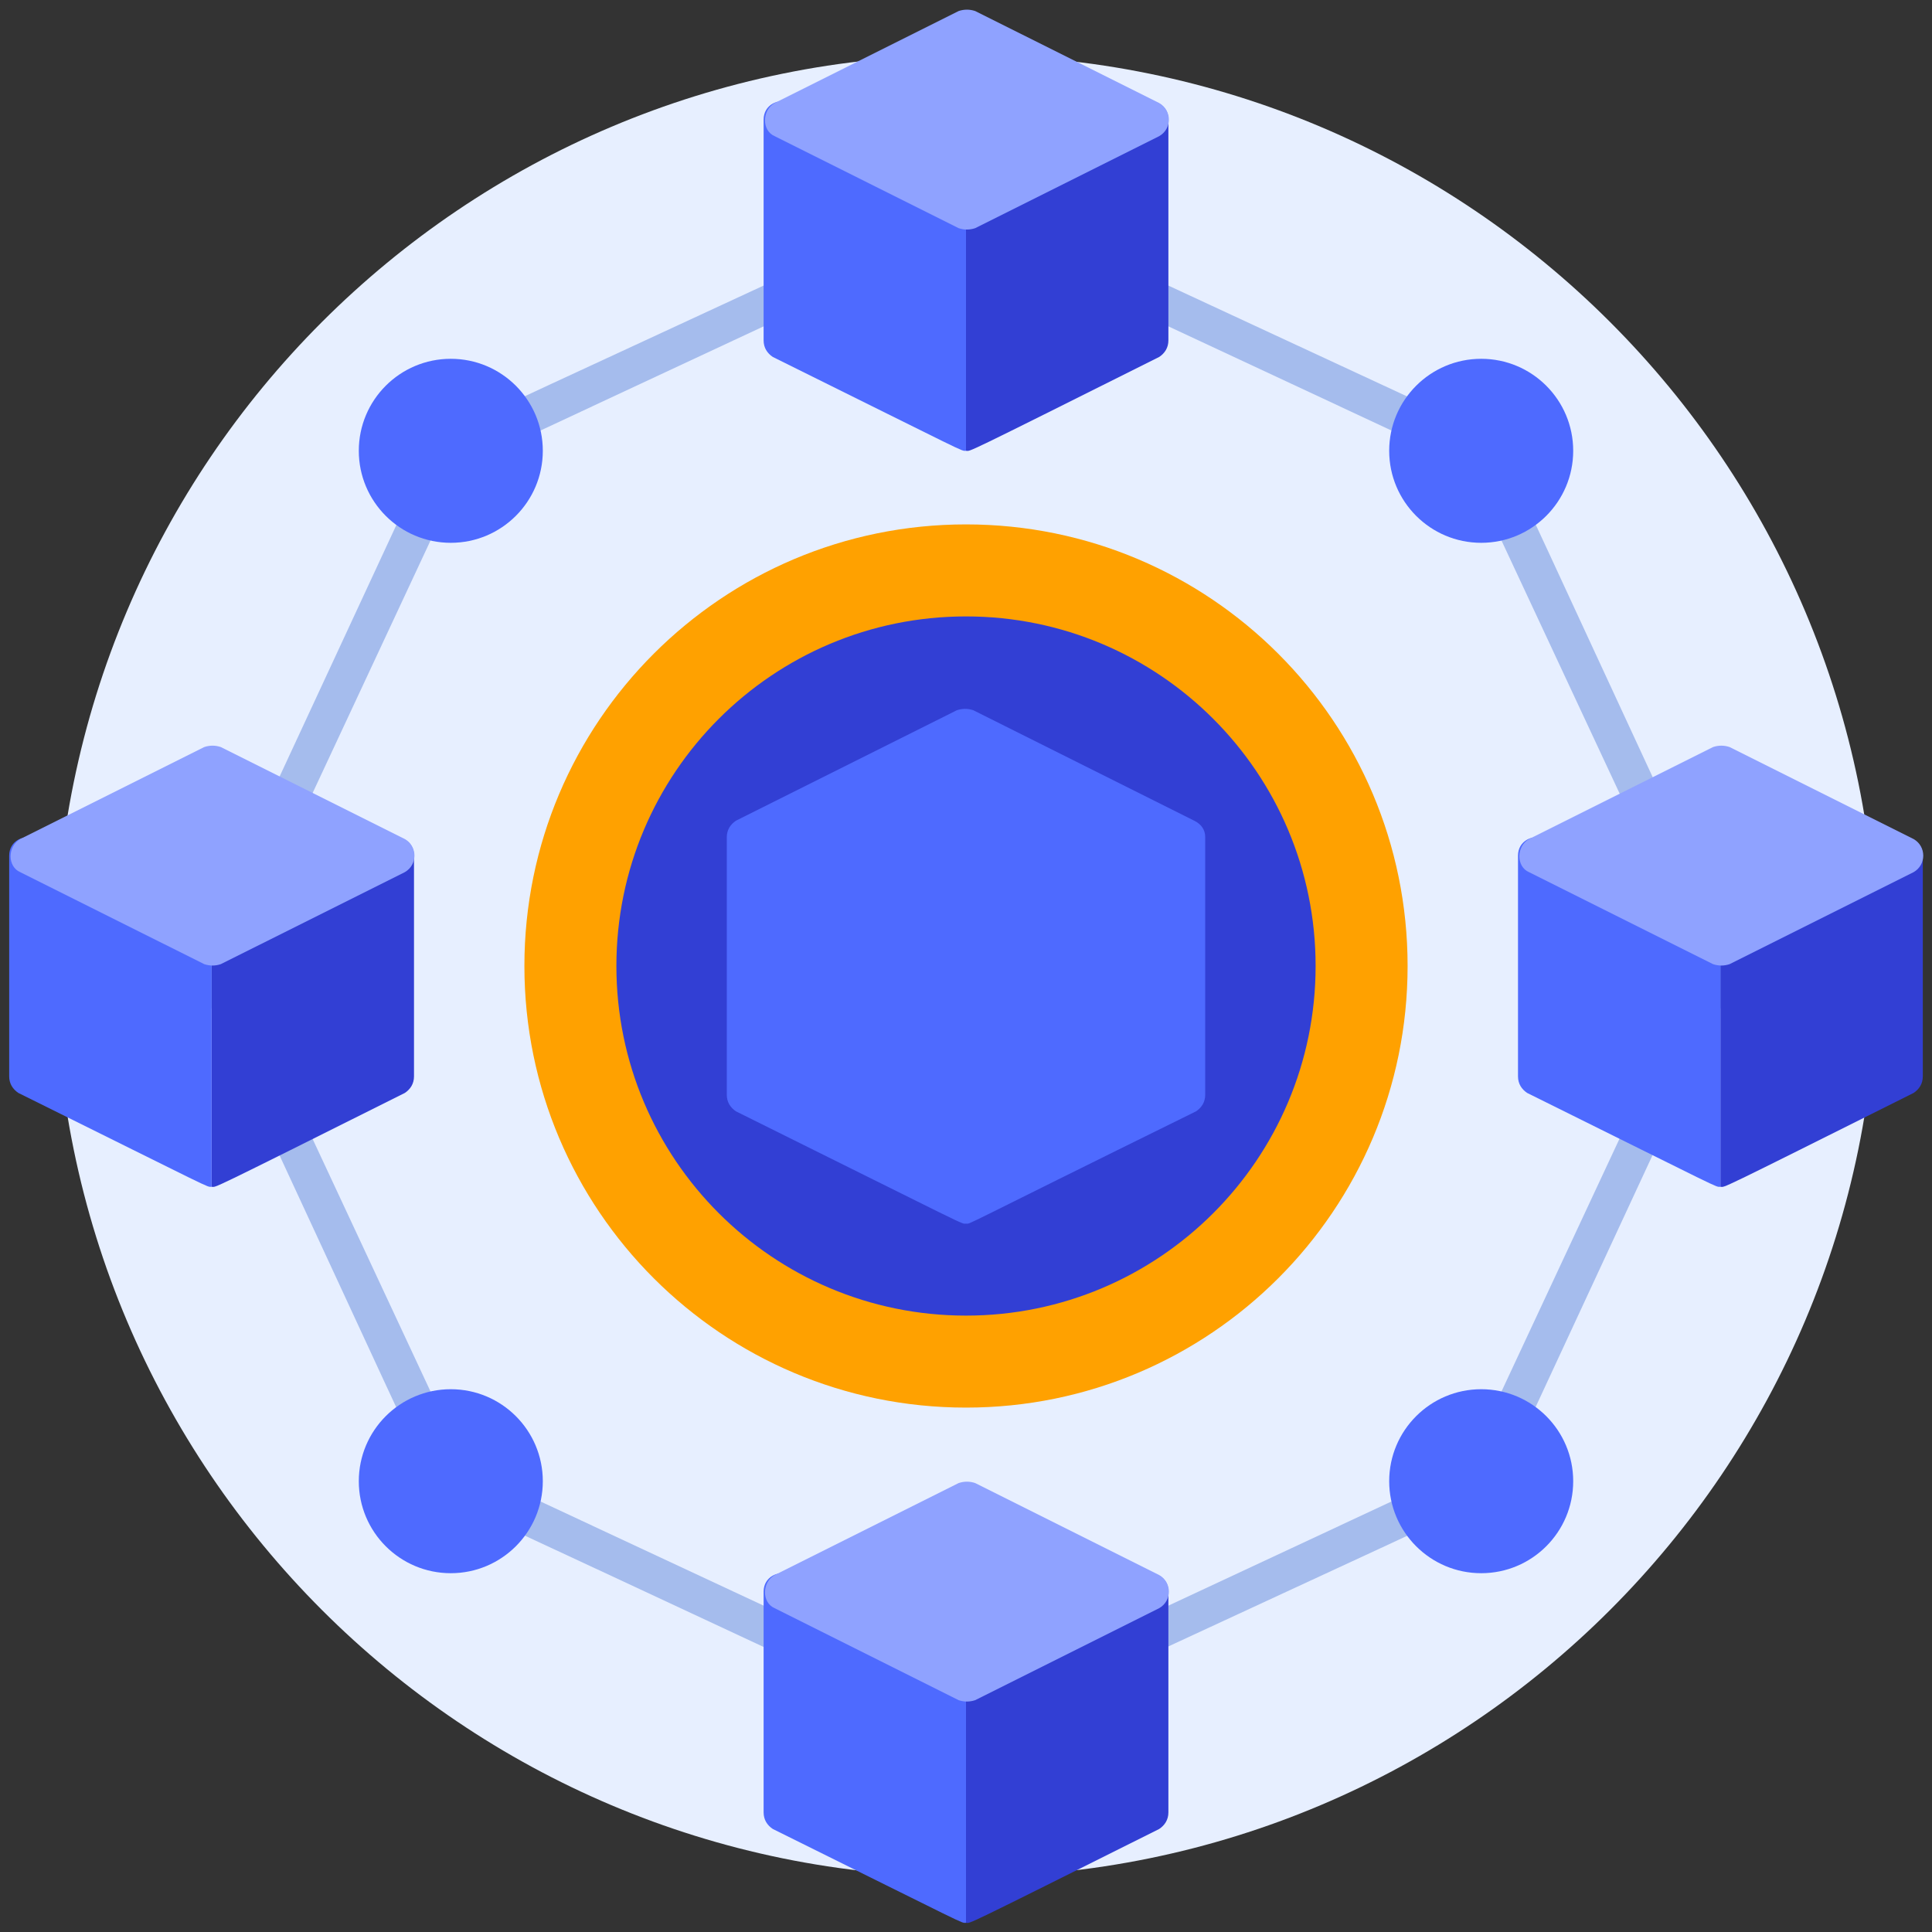 <svg width="70" height="70" viewBox="0 0 70 70" fill="none" xmlns="http://www.w3.org/2000/svg">
<rect x="0" y="0" width="70" height="70" fill="#333333" stroke="none"/>
<path d="M35 68C53.225 68 68 53.225 68 35C68 16.775 53.225 2 35 2C16.775 2 2 16.775 2 35C2 53.225 16.775 68 35 68Z" fill="#E7EFFF"/>
<path d="M16.067 54.267C15.733 54.133 16.333 55.2 7.067 35.267C7 35.067 7 34.867 7.067 34.733L15.733 16.067C15.867 15.733 14.8 16.333 34.733 7.067C34.933 7 35.133 7 35.267 7.067L53.933 15.733C54.267 15.867 53.667 14.8 62.933 34.733C63 34.933 63 35.133 62.933 35.267L54.267 53.933C54.133 54.267 55.2 53.667 35.267 62.933C34.867 63.133 35.867 63.467 16.067 54.267ZM16.867 53.133L35 61.6L53.133 53.133L61.6 35L53.133 16.867L35 8.4L16.867 16.867L8.4 35L16.867 53.133Z" fill="#A5BCED"/>
<path d="M42.333 4.333V12.333C42.333 12.6 42.2 12.8 42 12.933C34.667 16.6 35.2 16.333 35 16.333V6.933L41.333 3.733C41.8 3.533 42.333 3.8 42.333 4.333Z" fill="#323FD4"/>
<path d="M35 6.933V16.333C34.8 16.333 35.267 16.533 28 12.933C27.8 12.8 27.667 12.6 27.667 12.333V4.333C27.667 3.8 28.2 3.533 28.667 3.733L35 6.933Z" fill="#4E6AFF"/>
<path d="M35 51C43.837 51 51 43.837 51 35C51 26.163 43.837 19 35 19C26.163 19 19 26.163 19 35C19 43.837 26.163 51 35 51Z" fill="#FFA100"/>
<path d="M35 47.667C41.996 47.667 47.667 41.996 47.667 35C47.667 28.005 41.996 22.334 35 22.334C28.004 22.334 22.333 28.005 22.333 35C22.333 41.996 28.004 47.667 35 47.667Z" fill="#323FD4"/>
<path d="M42 4.933L35.333 8.267C35.133 8.333 34.933 8.333 34.733 8.267L28.067 4.933C27.6 4.733 27.6 4 28.067 3.733L34.733 0.4C34.933 0.333 35.133 0.333 35.333 0.4L42 3.733C42.467 4 42.467 4.667 42 4.933Z" fill="#8FA2FF"/>
<path d="M42.333 57.667V65.667C42.333 65.934 42.2 66.134 42 66.267C34.667 69.934 35.2 69.667 35 69.667V60.267L41.333 57.067C41.8 56.867 42.333 57.134 42.333 57.667Z" fill="#323FD4"/>
<path d="M35 60.267V69.667C34.8 69.667 35.267 69.867 28 66.267C27.8 66.134 27.667 65.934 27.667 65.667V57.667C27.667 57.134 28.2 56.867 28.667 57.067L35 60.267Z" fill="#4E6AFF"/>
<path d="M42 58.267L35.333 61.6C35.133 61.667 34.933 61.667 34.733 61.6L28.067 58.267C27.6 58.067 27.6 57.334 28.067 57.067L34.733 53.734C34.933 53.667 35.133 53.667 35.333 53.734L42 57.067C42.467 57.334 42.467 58 42 58.267Z" fill="#8FA2FF"/>
<path d="M15 31V39C15 39.267 14.867 39.467 14.667 39.6C7.333 43.267 7.867 43 7.667 43V33.6L14 30.4C14.467 30.2 15 30.467 15 31Z" fill="#323FD4"/>
<path d="M7.667 33.6V43C7.467 43 7.933 43.2 0.667 39.6C0.467 39.467 0.333 39.267 0.333 39V31C0.333 30.467 0.867 30.2 1.333 30.4L7.667 33.6Z" fill="#4E6AFF"/>
<path d="M14.667 31.6L8 34.933C7.8 35 7.6 35 7.4 34.933L0.733 31.6C0.267 31.4 0.267 30.667 0.733 30.4L7.4 27.067C7.6 27 7.8 27 8 27.067L14.667 30.4C15.133 30.667 15.133 31.333 14.667 31.6Z" fill="#8FA2FF"/>
<path d="M69.667 31V39C69.667 39.267 69.533 39.467 69.333 39.6C62 43.267 62.533 43 62.333 43V33.6L68.667 30.4C69.133 30.2 69.667 30.467 69.667 31Z" fill="#323FD4"/>
<path d="M62.333 33.6V43C62.133 43 62.6 43.2 55.333 39.6C55.133 39.467 55 39.267 55 39V31C55 30.467 55.533 30.2 56 30.4L62.333 33.6Z" fill="#4E6AFF"/>
<path d="M69.333 31.6L62.667 34.933C62.467 35 62.267 35 62.067 34.933L55.4 31.6C54.933 31.4 54.933 30.667 55.4 30.4L62.067 27.067C62.267 27 62.467 27 62.667 27.067L69.333 30.4C69.8 30.667 69.8 31.333 69.333 31.6Z" fill="#8FA2FF"/>
<path d="M16.333 19.667C18.174 19.667 19.667 18.174 19.667 16.333C19.667 14.492 18.174 13 16.333 13C14.492 13 13 14.492 13 16.333C13 18.174 14.492 19.667 16.333 19.667Z" fill="#4E6AFF"/>
<path d="M16.333 57C18.174 57 19.667 55.508 19.667 53.667C19.667 51.826 18.174 50.334 16.333 50.334C14.492 50.334 13 51.826 13 53.667C13 55.508 14.492 57 16.333 57Z" fill="#4E6AFF"/>
<path d="M53.667 19.667C55.508 19.667 57 18.174 57 16.333C57 14.492 55.508 13 53.667 13C51.826 13 50.333 14.492 50.333 16.333C50.333 18.174 51.826 19.667 53.667 19.667Z" fill="#4E6AFF"/>
<path d="M53.667 57C55.508 57 57 55.508 57 53.667C57 51.826 55.508 50.334 53.667 50.334C51.826 50.334 50.333 51.826 50.333 53.667C50.333 55.508 51.826 57 53.667 57Z" fill="#4E6AFF"/>
<path d="M43.667 30.334V39.667C43.667 39.934 43.533 40.134 43.333 40.267C34.533 44.6 35.2 44.334 35 44.334C34.8 44.334 35.4 44.6 26.667 40.267C26.467 40.134 26.333 39.934 26.333 39.667V30.334C26.333 30.067 26.467 29.867 26.667 29.734L34.667 25.734C34.867 25.667 35.067 25.667 35.267 25.734L43.267 29.734C43.533 29.867 43.667 30.067 43.667 30.334Z" fill="#4E6AFF"/>
</svg>

